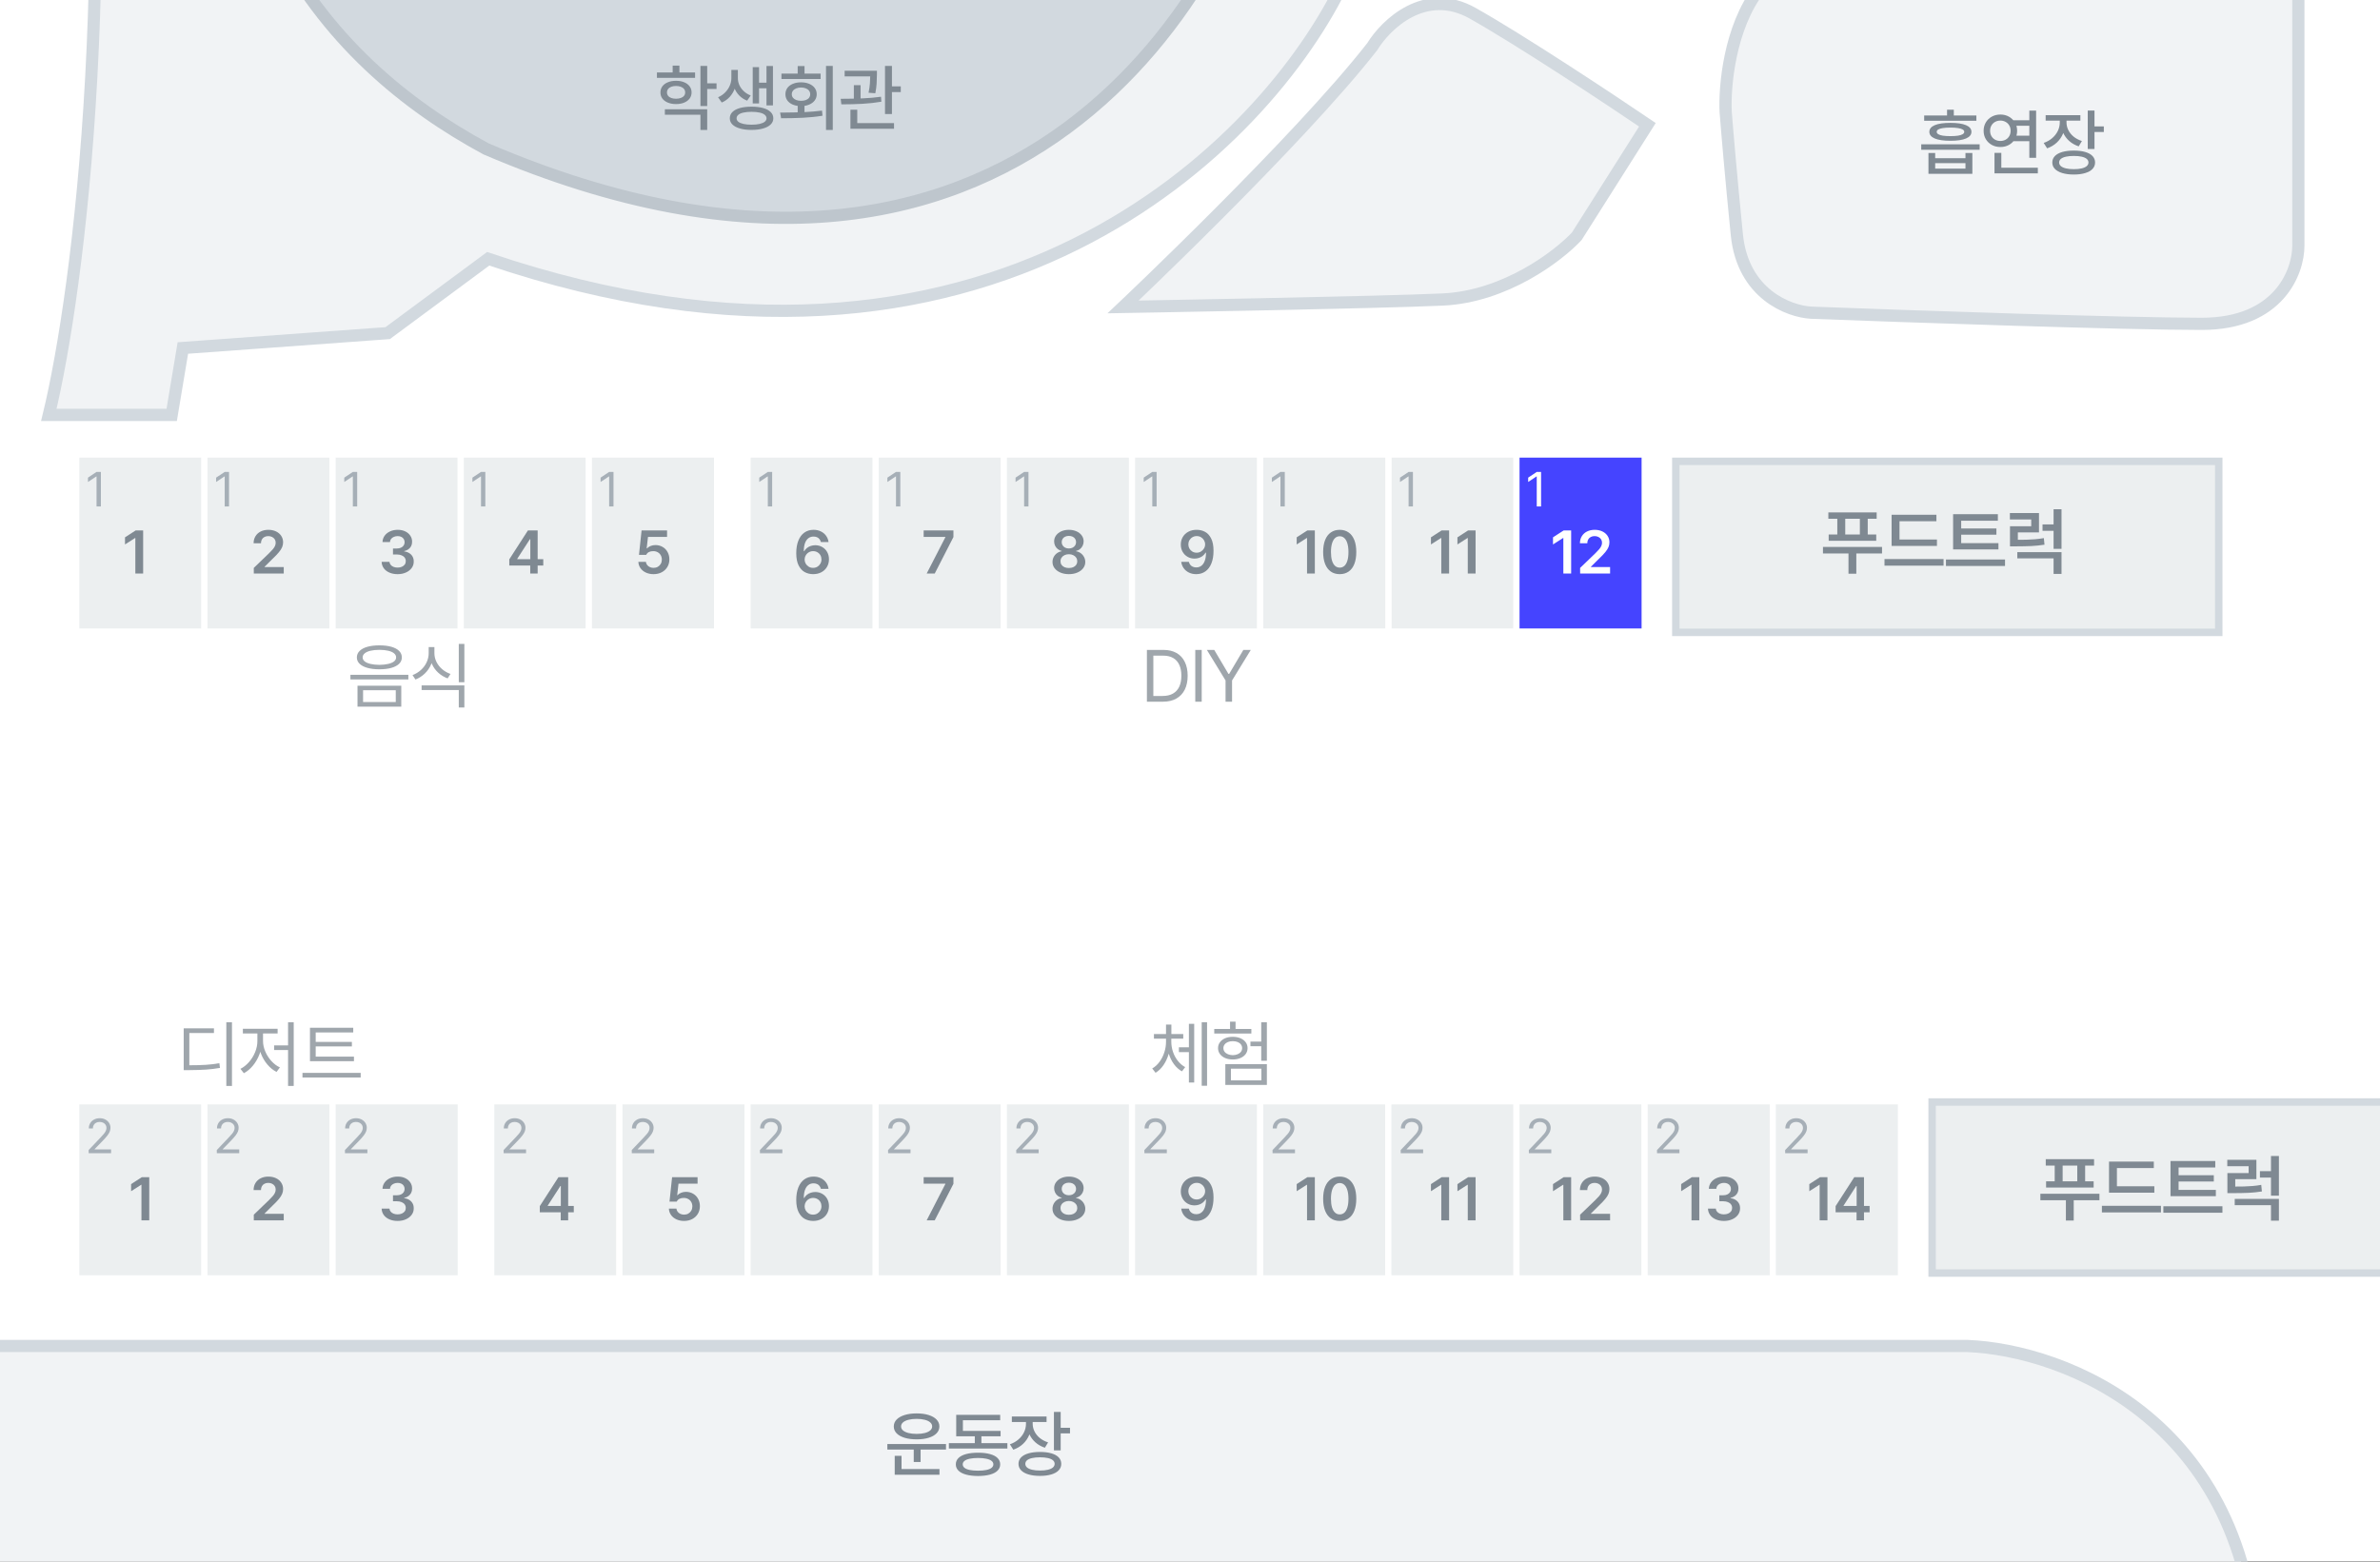 <svg width="390" height="256" viewBox="0 0 390 256" fill="none" xmlns="http://www.w3.org/2000/svg">
<rect x="0" y="0" width="390" height="256" fill="#333333" stroke="none"/>
<g clip-path="url(#clip0_5230_48481)">
<rect width="390" height="255.938" fill="white"/>
<rect x="12.5" y="180.5" width="21" height="29" fill="#ECEFF0" stroke="white"/>
<rect x="12.5" y="74.5" width="21" height="29" fill="#ECEFF0" stroke="white"/>
<rect x="122.5" y="74.5" width="21" height="29" fill="#ECEFF0" stroke="white"/>
<rect x="33.5" y="74.5" width="21" height="29" fill="#ECEFF0" stroke="white"/>
<rect x="143.5" y="74.5" width="21" height="29" fill="#ECEFF0" stroke="white"/>
<rect x="54.5" y="74.5" width="21" height="29" fill="#ECEFF0" stroke="white"/>
<rect x="164.5" y="74.5" width="21" height="29" fill="#ECEFF0" stroke="white"/>
<rect x="75.5" y="74.5" width="21" height="29" fill="#ECEFF0" stroke="white"/>
<rect x="185.5" y="74.5" width="21" height="29" fill="#ECEFF0" stroke="white"/>
<rect x="227.5" y="74.5" width="21" height="29" fill="#ECEFF0" stroke="white"/>
<rect x="96.5" y="74.5" width="21" height="29" fill="#ECEFF0" stroke="white"/>
<rect x="206.5" y="74.5" width="21" height="29" fill="#ECEFF0" stroke="white"/>
<rect x="248.5" y="74.5" width="21" height="29" fill="#4544FF" stroke="white"/>
<rect x="33.5" y="180.5" width="21" height="29" fill="#ECEFF0" stroke="white"/>
<rect x="54.5" y="180.5" width="21" height="29" fill="#ECEFF0" stroke="white"/>
<rect x="80.5" y="180.5" width="21" height="29" fill="#ECEFF0" stroke="white"/>
<rect x="101.5" y="180.5" width="21" height="29" fill="#ECEFF0" stroke="white"/>
<rect x="122.5" y="180.5" width="21" height="29" fill="#ECEFF0" stroke="white"/>
<rect x="143.5" y="180.5" width="21" height="29" fill="#ECEFF0" stroke="white"/>
<rect x="164.5" y="180.5" width="21" height="29" fill="#ECEFF0" stroke="white"/>
<rect x="185.5" y="180.5" width="21" height="29" fill="#ECEFF0" stroke="white"/>
<rect x="206.5" y="180.5" width="21" height="29" fill="#ECEFF0" stroke="white"/>
<rect x="227.5" y="180.5" width="21" height="29" fill="#ECEFF0" stroke="white"/>
<rect x="248.5" y="180.5" width="21" height="29" fill="#ECEFF0" stroke="white"/>
<rect x="269.5" y="180.5" width="21" height="29" fill="#ECEFF0" stroke="white"/>
<rect x="290.5" y="180.5" width="21" height="29" fill="#ECEFF0" stroke="white"/>
<rect x="274.609" y="75.609" width="88.969" height="28.031" fill="#ECEFF0" stroke="#D2D9DF" stroke-width="1.219"/>
<rect x="316.609" y="180.609" width="88.969" height="28.031" fill="#ECEFF0" stroke="#D2D9DF" stroke-width="1.219"/>
<path d="M322.359 220.594H-14.625V275.438H369.891C369.891 233.025 338.203 221.203 322.359 220.594Z" fill="#F1F3F5" stroke="#D2D9DF" stroke-width="2"/>
<path d="M155.016 237.566H145.406V236.664H155.016V237.566ZM150.855 239.605H149.73V237.244H150.855V239.605ZM153.949 241.691H146.613V240.76H153.949V241.691ZM147.732 241.023H146.613V238.592H147.732V241.023ZM150.205 231.643C150.955 231.643 151.609 231.73 152.168 231.906C152.73 232.082 153.164 232.33 153.469 232.65C153.777 232.971 153.932 233.348 153.932 233.781C153.932 234.211 153.777 234.586 153.469 234.906C153.164 235.223 152.73 235.467 152.168 235.639C151.609 235.811 150.955 235.896 150.205 235.896C149.459 235.896 148.803 235.811 148.236 235.639C147.674 235.467 147.236 235.223 146.924 234.906C146.615 234.586 146.461 234.211 146.461 233.781C146.461 233.348 146.615 232.971 146.924 232.65C147.236 232.33 147.674 232.082 148.236 231.906C148.803 231.73 149.459 231.643 150.205 231.643ZM150.205 232.539C149.697 232.539 149.25 232.59 148.863 232.691C148.477 232.789 148.178 232.932 147.967 233.119C147.76 233.303 147.656 233.523 147.656 233.781C147.656 234.031 147.76 234.248 147.967 234.432C148.178 234.611 148.477 234.752 148.863 234.854C149.25 234.951 149.697 235 150.205 235C150.717 235 151.164 234.951 151.547 234.854C151.93 234.752 152.225 234.611 152.432 234.432C152.643 234.248 152.748 234.031 152.748 233.781C152.748 233.523 152.643 233.303 152.432 233.119C152.225 232.932 151.93 232.789 151.547 232.691C151.164 232.59 150.717 232.539 150.205 232.539ZM165.075 237.402H155.489V236.512H165.075V237.402ZM160.821 236.881H159.737V234.859H160.821V236.881ZM163.962 235.398H156.69V234.508H163.962V235.398ZM163.897 232.762H157.786V235.064H156.69V231.883H163.897V232.762ZM160.27 238.082C161.024 238.082 161.673 238.156 162.216 238.305C162.762 238.453 163.179 238.67 163.464 238.955C163.753 239.24 163.897 239.586 163.897 239.992C163.897 240.395 163.753 240.738 163.464 241.023C163.179 241.309 162.764 241.525 162.221 241.674C161.679 241.822 161.028 241.898 160.27 241.902C159.512 241.898 158.86 241.822 158.313 241.674C157.766 241.525 157.348 241.309 157.059 241.023C156.77 240.738 156.626 240.395 156.626 239.992C156.626 239.586 156.77 239.24 157.059 238.955C157.348 238.67 157.766 238.453 158.313 238.305C158.86 238.156 159.512 238.082 160.27 238.082ZM160.27 238.949C159.735 238.949 159.28 238.99 158.905 239.072C158.53 239.15 158.245 239.268 158.05 239.424C157.854 239.58 157.757 239.77 157.757 239.992C157.757 240.215 157.854 240.404 158.05 240.561C158.245 240.717 158.53 240.834 158.905 240.912C159.28 240.99 159.735 241.029 160.27 241.029C160.805 241.029 161.259 240.99 161.63 240.912C162.005 240.834 162.29 240.717 162.485 240.561C162.68 240.4 162.778 240.211 162.778 239.992C162.778 239.77 162.68 239.58 162.485 239.424C162.29 239.268 162.003 239.15 161.624 239.072C161.249 238.99 160.798 238.949 160.27 238.949ZM169.017 233.348C169.017 233.992 168.898 234.598 168.66 235.164C168.425 235.727 168.086 236.219 167.64 236.641C167.195 237.059 166.664 237.375 166.046 237.59L165.484 236.705C166.019 236.521 166.484 236.26 166.879 235.92C167.277 235.576 167.584 235.184 167.798 234.742C168.013 234.297 168.121 233.832 168.121 233.348V232.545H169.017V233.348ZM169.222 233.342C169.222 233.783 169.324 234.207 169.527 234.613C169.73 235.016 170.019 235.371 170.394 235.68C170.773 235.984 171.224 236.223 171.748 236.395L171.22 237.268C170.619 237.068 170.101 236.775 169.668 236.389C169.234 236.002 168.9 235.547 168.666 235.023C168.435 234.5 168.32 233.939 168.32 233.342V232.545H169.222V233.342ZM171.496 233.055H165.806V232.152H171.496V233.055ZM173.81 237.701H172.703V231.396H173.81V237.701ZM175.339 234.918H173.5V233.998H175.339V234.918ZM170.418 237.959C171.136 237.959 171.757 238.035 172.281 238.188C172.808 238.34 173.211 238.562 173.488 238.855C173.765 239.148 173.904 239.5 173.904 239.91C173.904 240.32 173.765 240.672 173.488 240.965C173.211 241.262 172.808 241.488 172.281 241.645C171.757 241.805 171.136 241.885 170.418 241.885C169.695 241.885 169.068 241.805 168.537 241.645C168.009 241.488 167.603 241.262 167.318 240.965C167.037 240.672 166.896 240.32 166.896 239.91C166.896 239.5 167.037 239.148 167.318 238.855C167.603 238.562 168.009 238.34 168.537 238.188C169.068 238.035 169.695 237.959 170.418 237.959ZM170.418 238.838C169.921 238.838 169.492 238.879 169.129 238.961C168.765 239.043 168.488 239.164 168.296 239.324C168.109 239.484 168.015 239.68 168.015 239.91C168.015 240.137 168.109 240.334 168.296 240.502C168.488 240.666 168.763 240.791 169.123 240.877C169.482 240.963 169.914 241.006 170.418 241.006C170.929 241.006 171.363 240.963 171.718 240.877C172.078 240.791 172.351 240.666 172.539 240.502C172.726 240.334 172.82 240.137 172.82 239.91C172.82 239.68 172.726 239.484 172.539 239.324C172.351 239.164 172.076 239.043 171.712 238.961C171.353 238.879 170.921 238.838 170.418 238.838Z" fill="#7F8992"/>
<path d="M11.661 -80.657C20.447 -9.984 12.881 47.895 8 68H28.135L29.965 57.033L63.524 54.596L79.998 42.411C162.002 70.193 207.723 23.525 220.332 -3.282L208.129 -11.203C211.546 -18.026 214.028 -26.231 214.841 -29.48L236.807 -25.215L237.417 -44.711L247.179 -45.016L256.942 -45.321C260.358 -69.691 246.569 -95.685 239.247 -105.636L357.006 -110.51L353.955 -123.304C365.67 -122.33 368.192 -128.991 367.989 -132.443C367.582 -134.677 366.281 -141.947 364.328 -153.158C362.376 -164.368 350.091 -166.358 344.193 -165.952C260.602 -162.093 89.272 -154.011 72.676 -152.548C51.931 -150.721 3.729 -138.536 11.661 -80.657Z" fill="#F1F3F5" stroke="#D2D9DF" stroke-width="2"/>
<path d="M71.733 -74.924L40.046 -84.065C25.421 -19.228 53.624 10.359 79.655 24.404C166.358 61.547 203.561 -2.003 209.452 -35.315L228.952 -32.878L231.389 -52.378L249.671 -54.815C244.796 -88.331 233.827 -120.893 188.733 -137.69C125.846 -161.115 89.811 -111.701 79.655 -84.065L72.343 -82.846L71.733 -74.924Z" fill="#D2D9DF" stroke="#BEC6CD" stroke-width="2"/>
<path d="M224.859 7.65C212.672 23.25 184.031 50.306 184.031 50.306C184.031 50.306 226.2 49.575 236.438 49.087C246.675 48.6 255.328 41.978 258.375 38.728L269.953 20.447C263.656 16.181 249.113 6.553 241.312 2.165C233.513 -2.222 227.094 3.993 224.859 7.65Z" fill="#F1F3F5" stroke="#D2D9DF" stroke-width="2"/>
<path d="M288.262 -1.769C283.387 4.569 282.575 14.278 282.778 18.341C282.981 20.982 283.631 28.7 284.606 38.45C285.581 48.2 293.137 51.044 296.794 51.247C312.84 51.856 348.103 53.075 360.778 53.075C373.453 53.075 376.622 44.544 376.622 40.278V-68.8C376.622 -79.037 367.684 -81.19 363.215 -80.987H352.856C346.519 -80.987 342.903 -76.519 341.887 -74.284C326.044 -52.753 293.137 -8.106 288.262 -1.769Z" fill="#F1F3F5" stroke="#D2D9DF" stroke-width="2"/>
<path d="M317.109 25.926H322.072V25.07H323.203V28.486H316.008V25.07H317.109V25.926ZM322.072 27.637V26.74H317.109V27.637H322.072ZM323.859 19.791H315.305V18.93H323.859V19.791ZM319.611 20.137C320.721 20.137 321.57 20.262 322.16 20.512C322.754 20.762 323.051 21.127 323.051 21.607C323.051 22.08 322.754 22.443 322.16 22.697C321.57 22.947 320.721 23.072 319.611 23.072C318.49 23.072 317.633 22.947 317.039 22.697C316.449 22.443 316.154 22.08 316.154 21.607C316.154 21.127 316.449 20.762 317.039 20.512C317.633 20.262 318.49 20.137 319.611 20.137ZM319.611 20.91C319.111 20.91 318.695 20.938 318.363 20.992C318.031 21.043 317.781 21.119 317.613 21.221C317.445 21.322 317.361 21.451 317.361 21.607C317.361 21.76 317.445 21.889 317.613 21.994C317.781 22.1 318.031 22.18 318.363 22.234C318.699 22.285 319.115 22.311 319.611 22.311C320.107 22.311 320.521 22.285 320.854 22.234C321.189 22.18 321.443 22.1 321.615 21.994C321.787 21.889 321.873 21.76 321.873 21.607C321.873 21.451 321.787 21.322 321.615 21.221C321.443 21.119 321.189 21.043 320.854 20.992C320.518 20.938 320.104 20.91 319.611 20.91ZM320.162 19.521H319.055V17.986H320.162V19.521ZM324.398 24.543H314.824V23.646H324.398V24.543ZM332.923 20.617H329.759V19.709H332.923V20.617ZM332.923 23.143H329.759V22.234H332.923V23.143ZM333.649 25.861H332.536V18.127H333.649V25.861ZM333.93 28.41H326.829V27.49H333.93V28.41ZM327.948 27.906H326.829V25.059H327.948V27.906ZM327.802 18.771C328.313 18.771 328.776 18.887 329.19 19.117C329.604 19.348 329.932 19.666 330.175 20.072C330.417 20.475 330.538 20.93 330.538 21.438C330.538 21.945 330.417 22.4 330.175 22.803C329.932 23.205 329.604 23.521 329.19 23.752C328.776 23.979 328.313 24.092 327.802 24.092C327.278 24.092 326.807 23.979 326.389 23.752C325.975 23.521 325.647 23.205 325.405 22.803C325.167 22.4 325.048 21.945 325.048 21.438C325.048 20.93 325.167 20.473 325.405 20.066C325.647 19.66 325.975 19.344 326.389 19.117C326.807 18.887 327.278 18.771 327.802 18.771ZM327.802 19.762C327.473 19.762 327.18 19.834 326.923 19.979C326.669 20.119 326.47 20.316 326.325 20.57C326.18 20.82 326.108 21.109 326.108 21.438C326.108 21.762 326.18 22.051 326.325 22.305C326.47 22.555 326.669 22.75 326.923 22.891C327.18 23.031 327.473 23.102 327.802 23.102C328.114 23.102 328.397 23.031 328.651 22.891C328.909 22.75 329.11 22.553 329.255 22.299C329.399 22.045 329.471 21.758 329.471 21.438C329.471 21.109 329.399 20.82 329.255 20.57C329.11 20.316 328.909 20.119 328.651 19.979C328.397 19.834 328.114 19.762 327.802 19.762ZM338.423 20.066C338.423 20.711 338.304 21.316 338.066 21.883C337.832 22.445 337.492 22.938 337.046 23.359C336.601 23.777 336.07 24.094 335.453 24.309L334.89 23.424C335.425 23.24 335.89 22.979 336.285 22.639C336.683 22.295 336.99 21.902 337.205 21.461C337.42 21.016 337.527 20.551 337.527 20.066V19.264H338.423V20.066ZM338.629 20.061C338.629 20.502 338.73 20.926 338.933 21.332C339.136 21.734 339.425 22.09 339.8 22.398C340.179 22.703 340.63 22.941 341.154 23.113L340.627 23.986C340.025 23.787 339.507 23.494 339.074 23.107C338.64 22.721 338.306 22.266 338.072 21.742C337.841 21.219 337.726 20.658 337.726 20.061V19.264H338.629V20.061ZM340.902 19.773H335.212V18.871H340.902V19.773ZM343.216 24.42H342.109V18.115H343.216V24.42ZM344.746 21.637H342.906V20.717H344.746V21.637ZM339.824 24.678C340.543 24.678 341.164 24.754 341.687 24.906C342.214 25.059 342.617 25.281 342.894 25.574C343.171 25.867 343.31 26.219 343.31 26.629C343.31 27.039 343.171 27.391 342.894 27.684C342.617 27.98 342.214 28.207 341.687 28.363C341.164 28.523 340.543 28.604 339.824 28.604C339.101 28.604 338.474 28.523 337.943 28.363C337.416 28.207 337.009 27.98 336.724 27.684C336.443 27.391 336.302 27.039 336.302 26.629C336.302 26.219 336.443 25.867 336.724 25.574C337.009 25.281 337.416 25.059 337.943 24.906C338.474 24.754 339.101 24.678 339.824 24.678ZM339.824 25.557C339.328 25.557 338.898 25.598 338.535 25.68C338.171 25.762 337.894 25.883 337.703 26.043C337.515 26.203 337.421 26.398 337.421 26.629C337.421 26.855 337.515 27.053 337.703 27.221C337.894 27.385 338.17 27.51 338.529 27.596C338.888 27.682 339.32 27.725 339.824 27.725C340.336 27.725 340.769 27.682 341.125 27.596C341.484 27.51 341.757 27.385 341.945 27.221C342.132 27.053 342.226 26.855 342.226 26.629C342.226 26.398 342.132 26.203 341.945 26.043C341.757 25.883 341.482 25.762 341.119 25.68C340.759 25.598 340.328 25.557 339.824 25.557Z" fill="#7F8992"/>
<path d="M113.9 12.766H107.648V11.875H113.9V12.766ZM110.777 13.24C111.281 13.24 111.725 13.32 112.107 13.48C112.49 13.637 112.789 13.859 113.004 14.148C113.219 14.434 113.326 14.768 113.326 15.15C113.326 15.529 113.219 15.863 113.004 16.152C112.789 16.438 112.49 16.66 112.107 16.82C111.725 16.977 111.281 17.055 110.777 17.055C110.281 17.055 109.838 16.977 109.447 16.82C109.057 16.66 108.754 16.438 108.539 16.152C108.328 15.863 108.223 15.529 108.223 15.15C108.223 14.768 108.328 14.434 108.539 14.148C108.754 13.859 109.057 13.637 109.447 13.48C109.838 13.32 110.281 13.24 110.777 13.24ZM110.777 14.09C110.484 14.09 110.225 14.133 109.998 14.219C109.771 14.305 109.598 14.428 109.477 14.588C109.355 14.748 109.295 14.935 109.295 15.15C109.295 15.361 109.355 15.545 109.477 15.701C109.598 15.857 109.771 15.977 109.998 16.059C110.225 16.141 110.484 16.182 110.777 16.182C111.07 16.182 111.33 16.141 111.557 16.059C111.787 15.977 111.965 15.857 112.09 15.701C112.215 15.545 112.277 15.361 112.277 15.15C112.277 14.935 112.215 14.748 112.09 14.588C111.965 14.428 111.787 14.305 111.557 14.219C111.33 14.133 111.07 14.09 110.777 14.09ZM115.887 17.377H114.779V10.803H115.887V17.377ZM117.416 14.576H115.576V13.656H117.416V14.576ZM115.887 21.303H114.779V18.807H108.949V17.91H115.887V21.303ZM111.334 12.367H110.227V10.756H111.334V12.367ZM120.725 12.818C120.725 13.365 120.63 13.902 120.438 14.43C120.251 14.957 119.971 15.432 119.6 15.854C119.229 16.271 118.786 16.588 118.27 16.803L117.667 15.941C118.124 15.742 118.516 15.473 118.845 15.133C119.173 14.793 119.421 14.424 119.589 14.025C119.761 13.623 119.846 13.221 119.846 12.818V11.459H120.725V12.818ZM120.913 12.818C120.913 13.209 120.995 13.588 121.159 13.955C121.327 14.322 121.569 14.654 121.886 14.951C122.202 15.248 122.579 15.48 123.016 15.648L122.43 16.498C121.923 16.299 121.487 16.014 121.124 15.643C120.764 15.268 120.493 14.836 120.309 14.348C120.13 13.859 120.04 13.35 120.04 12.818V11.459H120.913V12.818ZM126.661 17.277H125.6V10.815H126.661V17.277ZM125.929 14.465H124.03V13.551H125.929V14.465ZM124.382 16.949H123.345V11.008H124.382V16.949ZM123.151 17.482C123.878 17.482 124.509 17.557 125.044 17.705C125.583 17.854 125.997 18.072 126.286 18.361C126.575 18.646 126.72 18.988 126.72 19.387C126.72 19.781 126.575 20.119 126.286 20.4C125.997 20.686 125.583 20.904 125.044 21.057C124.509 21.213 123.878 21.291 123.151 21.291C122.421 21.291 121.786 21.213 121.247 21.057C120.712 20.904 120.302 20.686 120.016 20.4C119.731 20.119 119.589 19.781 119.589 19.387C119.589 18.988 119.731 18.646 120.016 18.361C120.302 18.072 120.712 17.854 121.247 17.705C121.786 17.557 122.421 17.482 123.151 17.482ZM123.151 18.326C122.647 18.326 122.21 18.367 121.839 18.449C121.468 18.527 121.184 18.648 120.989 18.812C120.798 18.973 120.702 19.164 120.702 19.387C120.702 19.609 120.798 19.799 120.989 19.955C121.184 20.111 121.466 20.23 121.833 20.312C122.2 20.395 122.639 20.436 123.151 20.436C123.659 20.436 124.096 20.395 124.464 20.312C124.831 20.23 125.112 20.111 125.307 19.955C125.507 19.799 125.606 19.609 125.606 19.387C125.606 19.164 125.507 18.973 125.307 18.812C125.112 18.648 124.829 18.527 124.458 18.449C124.087 18.367 123.651 18.326 123.151 18.326ZM131.828 18.854H130.714V17.125H131.828V18.854ZM136.462 21.303H135.355V10.803H136.462V21.303ZM128.464 18.449C129.683 18.441 130.798 18.416 131.81 18.373C132.826 18.326 133.789 18.244 134.699 18.127L134.781 18.965C133.75 19.133 132.679 19.244 131.57 19.299C130.464 19.354 129.273 19.381 127.996 19.381L127.832 18.449H128.464ZM134.47 12.953H128.054V12.062H134.47V12.953ZM131.254 13.492C131.761 13.492 132.209 13.574 132.595 13.738C132.986 13.898 133.289 14.125 133.504 14.418C133.722 14.711 133.832 15.055 133.832 15.449C133.832 15.832 133.722 16.17 133.504 16.463C133.289 16.752 132.986 16.979 132.595 17.143C132.209 17.307 131.761 17.389 131.254 17.389C130.757 17.389 130.314 17.309 129.923 17.148C129.537 16.988 129.236 16.762 129.021 16.469C128.81 16.172 128.705 15.832 128.705 15.449C128.705 15.055 128.81 14.711 129.021 14.418C129.236 14.125 129.537 13.898 129.923 13.738C130.314 13.574 130.757 13.492 131.254 13.492ZM131.254 14.342C130.968 14.342 130.711 14.389 130.48 14.482C130.25 14.572 130.07 14.701 129.941 14.869C129.812 15.033 129.748 15.227 129.748 15.449C129.748 15.664 129.812 15.854 129.941 16.018C130.07 16.178 130.25 16.303 130.48 16.393C130.711 16.479 130.968 16.521 131.254 16.521C131.55 16.521 131.814 16.48 132.045 16.398C132.275 16.312 132.453 16.188 132.578 16.023C132.703 15.855 132.765 15.664 132.765 15.449C132.765 15.227 132.703 15.033 132.578 14.869C132.453 14.701 132.275 14.572 132.045 14.482C131.814 14.389 131.55 14.342 131.254 14.342ZM131.834 12.549H130.714V10.826H131.834V12.549ZM143.041 12.525H138.407V11.6H143.041V12.525ZM141.02 16.598H139.918V13.961H141.02V16.598ZM143.698 12.191C143.69 12.777 143.672 13.293 143.645 13.738C143.618 14.184 143.547 14.699 143.434 15.285L142.327 15.197C142.448 14.596 142.522 14.08 142.549 13.65C142.58 13.217 142.6 12.73 142.608 12.191V11.6H143.698V12.191ZM146.159 18.689H145.022V10.803H146.159V18.689ZM147.606 15.092H145.678V14.154H147.606V15.092ZM146.498 21.098H139.356V20.178H146.498V21.098ZM140.475 20.471H139.356V17.986H140.475V20.471ZM137.762 16.193C139.086 16.189 140.28 16.166 141.342 16.123C142.405 16.08 143.413 15.99 144.366 15.854L144.424 16.668C143.452 16.836 142.416 16.951 141.319 17.014C140.221 17.072 139.071 17.102 137.868 17.102L137.762 16.193Z" fill="#7F8992"/>
<path d="M65.154 200.098C64.656 200.098 64.21 200.013 63.816 199.844C63.422 199.674 63.113 199.437 62.889 199.131C62.667 198.822 62.55 198.472 62.537 198.081H63.821C63.834 198.263 63.899 198.426 64.017 198.569C64.134 198.713 64.292 198.825 64.49 198.906C64.689 198.984 64.909 199.023 65.149 199.023C65.407 199.023 65.638 198.979 65.843 198.892C66.051 198.8 66.212 198.677 66.326 198.521C66.44 198.361 66.495 198.179 66.492 197.974C66.495 197.756 66.439 197.565 66.321 197.402C66.207 197.236 66.038 197.108 65.814 197.017C65.592 196.922 65.33 196.875 65.027 196.875H64.397V195.894H65.027C65.278 195.894 65.499 195.851 65.691 195.767C65.887 195.679 66.037 195.557 66.141 195.4C66.248 195.244 66.302 195.065 66.302 194.863C66.302 194.665 66.255 194.491 66.16 194.341C66.069 194.188 65.937 194.071 65.765 193.989C65.595 193.905 65.397 193.862 65.169 193.862C64.948 193.862 64.741 193.903 64.549 193.984C64.36 194.062 64.207 194.175 64.09 194.321C63.976 194.465 63.914 194.635 63.904 194.834H62.679C62.695 194.443 62.812 194.097 63.03 193.794C63.252 193.491 63.55 193.255 63.924 193.086C64.298 192.917 64.715 192.832 65.174 192.832C65.643 192.832 66.054 192.918 66.409 193.091C66.767 193.263 67.044 193.499 67.239 193.799C67.438 194.095 67.534 194.425 67.527 194.79C67.534 195.047 67.483 195.283 67.376 195.498C67.269 195.71 67.116 195.885 66.917 196.025C66.718 196.165 66.491 196.263 66.233 196.318V196.372C66.565 196.414 66.849 196.512 67.083 196.665C67.317 196.815 67.496 197.007 67.62 197.241C67.744 197.472 67.802 197.738 67.796 198.037C67.802 198.424 67.69 198.776 67.459 199.092C67.231 199.404 66.915 199.65 66.512 199.829C66.111 200.008 65.659 200.098 65.154 200.098Z" fill="#7F8992"/>
<path d="M41.586 199.077L44.081 196.675C44.355 196.401 44.566 196.178 44.716 196.006C44.866 195.83 44.98 195.656 45.058 195.483C45.136 195.311 45.175 195.129 45.175 194.937C45.175 194.725 45.121 194.538 45.014 194.375C44.906 194.212 44.761 194.087 44.579 193.999C44.397 193.908 44.188 193.862 43.954 193.862C43.72 193.862 43.511 193.911 43.329 194.009C43.147 194.103 43.007 194.24 42.909 194.419C42.812 194.598 42.763 194.805 42.763 195.039H41.557C41.557 194.6 41.659 194.214 41.864 193.882C42.069 193.547 42.354 193.288 42.719 193.105C43.087 192.923 43.505 192.832 43.974 192.832C44.449 192.832 44.869 192.92 45.233 193.096C45.598 193.271 45.881 193.514 46.083 193.823C46.288 194.132 46.391 194.484 46.391 194.878C46.391 195.151 46.339 195.415 46.234 195.669C46.13 195.923 45.951 196.203 45.697 196.509C45.447 196.815 45.087 197.189 44.618 197.632L43.358 198.882V198.936H46.498V200H41.591L41.586 199.077Z" fill="#7F8992"/>
<path d="M24.457 200H23.178V194.17H23.139L21.483 195.229V194.062L23.236 192.93H24.457V200Z" fill="#7F8992"/>
<path d="M23.457 94H22.178V88.17H22.139L20.483 89.23V88.062L22.236 86.93H23.457V94Z" fill="#7F8992"/>
<path d="M133.237 94.098C132.736 94.094 132.279 93.982 131.865 93.761C131.455 93.536 131.121 93.17 130.864 92.662C130.607 92.151 130.479 91.485 130.479 90.665C130.479 89.864 130.594 89.176 130.825 88.6C131.056 88.023 131.383 87.586 131.807 87.286C132.233 86.983 132.734 86.832 133.311 86.832C133.757 86.832 134.155 86.918 134.507 87.091C134.858 87.26 135.143 87.496 135.361 87.799C135.583 88.102 135.719 88.447 135.771 88.834H134.517C134.468 88.648 134.39 88.489 134.282 88.356C134.178 88.219 134.043 88.115 133.877 88.043C133.711 87.971 133.522 87.936 133.311 87.936C132.972 87.936 132.684 88.032 132.446 88.224C132.209 88.412 132.026 88.686 131.899 89.044C131.776 89.402 131.714 89.832 131.714 90.333H131.782C131.903 90.128 132.054 89.952 132.236 89.806C132.422 89.659 132.63 89.549 132.861 89.474C133.096 89.395 133.34 89.356 133.594 89.356C134.014 89.356 134.395 89.456 134.736 89.654C135.081 89.85 135.352 90.123 135.547 90.475C135.742 90.823 135.84 91.218 135.84 91.661C135.84 92.123 135.731 92.54 135.513 92.911C135.298 93.282 134.992 93.574 134.595 93.785C134.201 93.993 133.748 94.098 133.237 94.098ZM133.232 93.067C133.49 93.067 133.722 93.007 133.931 92.887C134.139 92.763 134.303 92.595 134.424 92.384C134.548 92.172 134.609 91.941 134.609 91.69C134.609 91.436 134.551 91.205 134.434 90.997C134.316 90.789 134.154 90.626 133.945 90.509C133.74 90.388 133.506 90.328 133.242 90.328C132.988 90.328 132.756 90.39 132.544 90.514C132.332 90.634 132.165 90.8 132.041 91.012C131.917 91.22 131.852 91.448 131.846 91.695C131.849 91.939 131.911 92.167 132.031 92.379C132.155 92.587 132.321 92.755 132.529 92.882C132.738 93.005 132.972 93.067 133.232 93.067Z" fill="#7F8992"/>
<path d="M41.586 93.077L44.081 90.675C44.355 90.401 44.566 90.178 44.716 90.006C44.866 89.83 44.98 89.656 45.058 89.483C45.136 89.311 45.175 89.129 45.175 88.936C45.175 88.725 45.121 88.538 45.014 88.375C44.906 88.212 44.761 88.087 44.579 87.999C44.397 87.908 44.188 87.862 43.954 87.862C43.72 87.862 43.511 87.911 43.329 88.009C43.147 88.103 43.007 88.24 42.909 88.419C42.812 88.598 42.763 88.805 42.763 89.039H41.557C41.557 88.6 41.659 88.214 41.864 87.882C42.069 87.546 42.354 87.288 42.719 87.106C43.087 86.923 43.505 86.832 43.974 86.832C44.449 86.832 44.869 86.92 45.233 87.096C45.598 87.272 45.881 87.514 46.083 87.823C46.288 88.132 46.391 88.484 46.391 88.878C46.391 89.151 46.339 89.415 46.234 89.669C46.13 89.923 45.951 90.203 45.697 90.509C45.447 90.815 45.087 91.189 44.618 91.632L43.358 92.882V92.936H46.498V94H41.591L41.586 93.077Z" fill="#7F8992"/>
<path d="M154.916 88.038V87.994H151.356V86.93H156.234V88.019L153.168 94H151.85L154.916 88.038Z" fill="#7F8992"/>
<path d="M65.154 94.098C64.656 94.098 64.21 94.013 63.816 93.844C63.422 93.674 63.113 93.437 62.889 93.131C62.667 92.822 62.55 92.472 62.537 92.081H63.821C63.834 92.263 63.899 92.426 64.017 92.569C64.134 92.713 64.292 92.825 64.49 92.906C64.689 92.984 64.909 93.023 65.149 93.023C65.407 93.023 65.638 92.98 65.843 92.892C66.051 92.8 66.212 92.677 66.326 92.52C66.44 92.361 66.495 92.179 66.492 91.974C66.495 91.755 66.439 91.565 66.321 91.402C66.207 91.236 66.038 91.108 65.814 91.017C65.592 90.922 65.33 90.875 65.027 90.875H64.397V89.894H65.027C65.278 89.894 65.499 89.851 65.691 89.767C65.887 89.679 66.037 89.557 66.141 89.4C66.248 89.244 66.302 89.065 66.302 88.863C66.302 88.665 66.255 88.491 66.16 88.341C66.069 88.188 65.937 88.071 65.765 87.989C65.595 87.905 65.397 87.862 65.169 87.862C64.948 87.862 64.741 87.903 64.549 87.984C64.36 88.062 64.207 88.175 64.09 88.321C63.976 88.465 63.914 88.635 63.904 88.834H62.679C62.695 88.443 62.812 88.097 63.03 87.794C63.252 87.491 63.55 87.255 63.924 87.086C64.298 86.917 64.715 86.832 65.174 86.832C65.643 86.832 66.054 86.918 66.409 87.091C66.767 87.263 67.044 87.499 67.239 87.799C67.438 88.095 67.534 88.425 67.527 88.79C67.534 89.047 67.483 89.283 67.376 89.498C67.269 89.71 67.116 89.885 66.917 90.025C66.718 90.165 66.491 90.263 66.233 90.318V90.372C66.565 90.414 66.849 90.512 67.083 90.665C67.317 90.815 67.496 91.007 67.62 91.241C67.744 91.472 67.802 91.738 67.796 92.037C67.802 92.424 67.69 92.776 67.459 93.092C67.231 93.404 66.915 93.65 66.512 93.829C66.111 94.008 65.659 94.098 65.154 94.098Z" fill="#7F8992"/>
<path d="M175.154 94.098C174.637 94.098 174.174 94.011 173.768 93.839C173.361 93.666 173.042 93.429 172.811 93.126C172.583 92.823 172.469 92.483 172.469 92.106C172.469 91.812 172.534 91.539 172.664 91.285C172.798 91.031 172.98 90.821 173.211 90.655C173.445 90.489 173.702 90.385 173.982 90.343V90.299C173.742 90.243 173.527 90.143 173.338 89.996C173.149 89.846 173.001 89.661 172.894 89.439C172.789 89.218 172.737 88.981 172.737 88.727C172.737 88.365 172.841 88.041 173.05 87.755C173.261 87.465 173.549 87.239 173.914 87.076C174.282 86.913 174.695 86.832 175.154 86.832C175.61 86.832 176.022 86.913 176.39 87.076C176.761 87.239 177.05 87.465 177.259 87.755C177.467 88.041 177.571 88.365 177.571 88.727C177.571 88.981 177.518 89.218 177.41 89.439C177.303 89.661 177.155 89.846 176.966 89.996C176.777 90.143 176.562 90.243 176.321 90.299V90.343C176.601 90.385 176.857 90.489 177.088 90.655C177.319 90.821 177.501 91.031 177.635 91.285C177.771 91.539 177.84 91.812 177.84 92.106C177.84 92.483 177.724 92.823 177.493 93.126C177.265 93.429 176.946 93.666 176.536 93.839C176.129 94.011 175.669 94.098 175.154 94.098ZM175.154 93.092C175.428 93.092 175.667 93.046 175.872 92.955C176.08 92.861 176.242 92.731 176.355 92.564C176.469 92.398 176.526 92.208 176.526 91.993C176.526 91.772 176.468 91.573 176.351 91.397C176.233 91.218 176.069 91.08 175.857 90.982C175.649 90.882 175.415 90.831 175.154 90.831C174.894 90.831 174.658 90.882 174.446 90.982C174.235 91.08 174.07 91.218 173.953 91.397C173.836 91.573 173.779 91.772 173.782 91.993C173.779 92.208 173.834 92.398 173.948 92.564C174.062 92.731 174.223 92.861 174.432 92.955C174.64 93.046 174.881 93.092 175.154 93.092ZM175.154 89.889C175.379 89.889 175.581 89.845 175.76 89.757C175.939 89.666 176.079 89.542 176.18 89.386C176.281 89.23 176.331 89.05 176.331 88.849C176.331 88.65 176.281 88.473 176.18 88.316C176.082 88.16 175.944 88.04 175.765 87.955C175.586 87.87 175.382 87.828 175.154 87.828C174.923 87.828 174.718 87.87 174.539 87.955C174.36 88.04 174.222 88.16 174.124 88.316C174.026 88.473 173.978 88.65 173.978 88.849C173.978 89.05 174.028 89.23 174.129 89.386C174.23 89.542 174.368 89.666 174.544 89.757C174.723 89.845 174.926 89.889 175.154 89.889Z" fill="#7F8992"/>
<path d="M83.454 91.671L86.511 86.93H87.351V88.375H86.828L84.758 91.583V91.642H89.025V92.682H83.454V91.671ZM86.887 92.379L86.901 91.92V86.93H88.103V94H86.887V92.379Z" fill="#7F8992"/>
<path d="M196.101 86.832C196.602 86.832 197.058 86.943 197.468 87.164C197.881 87.385 198.215 87.75 198.469 88.258C198.726 88.766 198.854 89.43 198.854 90.25C198.858 91.051 198.744 91.741 198.513 92.32C198.285 92.897 197.956 93.338 197.526 93.644C197.1 93.946 196.599 94.098 196.022 94.098C195.58 94.098 195.181 94.011 194.826 93.839C194.471 93.663 194.185 93.424 193.967 93.121C193.749 92.815 193.614 92.468 193.562 92.081H194.812C194.857 92.267 194.934 92.428 195.041 92.564C195.152 92.701 195.29 92.807 195.456 92.882C195.622 92.957 195.811 92.994 196.022 92.994C196.361 92.994 196.649 92.898 196.887 92.706C197.128 92.514 197.31 92.237 197.434 91.876C197.561 91.511 197.624 91.079 197.624 90.577H197.551C197.43 90.776 197.279 90.948 197.097 91.095C196.914 91.241 196.706 91.353 196.472 91.432C196.241 91.51 195.996 91.549 195.739 91.549C195.323 91.549 194.943 91.451 194.602 91.256C194.26 91.057 193.99 90.784 193.791 90.436C193.592 90.084 193.493 89.692 193.493 89.259C193.493 88.796 193.601 88.382 193.815 88.014C194.034 87.643 194.34 87.353 194.733 87.144C195.131 86.933 195.586 86.829 196.101 86.832ZM196.101 87.857C195.847 87.857 195.614 87.919 195.402 88.043C195.194 88.163 195.03 88.328 194.909 88.536C194.789 88.745 194.729 88.974 194.729 89.225C194.732 89.475 194.792 89.705 194.909 89.913C195.026 90.118 195.188 90.281 195.393 90.401C195.598 90.522 195.829 90.582 196.086 90.582C196.343 90.582 196.577 90.519 196.789 90.392C197.001 90.265 197.168 90.097 197.292 89.889C197.419 89.677 197.481 89.453 197.478 89.215C197.478 88.971 197.417 88.746 197.297 88.541C197.176 88.333 197.012 88.167 196.804 88.043C196.599 87.919 196.364 87.857 196.101 87.857Z" fill="#7F8992"/>
<path d="M237.457 94H236.178V88.17H236.139L234.483 89.23V88.062L236.236 86.93H237.457V94ZM241.797 94H240.518V88.17H240.479L238.823 89.23V88.062L240.576 86.93H241.797V94Z" fill="#7F8992"/>
<path d="M107.096 94.098C106.633 94.098 106.214 94.011 105.836 93.839C105.462 93.663 105.167 93.422 104.952 93.116C104.737 92.81 104.622 92.465 104.605 92.081H105.841C105.86 92.27 105.927 92.439 106.041 92.589C106.155 92.739 106.305 92.856 106.49 92.94C106.676 93.025 106.878 93.067 107.096 93.067C107.356 93.067 107.589 93.009 107.794 92.892C107.999 92.774 108.16 92.613 108.277 92.408C108.395 92.203 108.453 91.97 108.453 91.71C108.453 91.443 108.393 91.205 108.272 90.997C108.155 90.789 107.991 90.626 107.779 90.509C107.568 90.388 107.327 90.328 107.057 90.328C106.777 90.325 106.539 90.372 106.344 90.47C106.148 90.567 105.995 90.722 105.885 90.934H104.708L105.133 86.93H109.308V87.994H106.183L105.968 89.874H106.026C106.17 89.715 106.363 89.584 106.607 89.483C106.855 89.382 107.12 89.332 107.403 89.332C107.836 89.332 108.227 89.433 108.575 89.635C108.924 89.833 109.195 90.112 109.391 90.47C109.589 90.825 109.688 91.227 109.688 91.676C109.688 92.141 109.578 92.558 109.356 92.926C109.135 93.294 108.827 93.582 108.434 93.79C108.043 93.995 107.597 94.098 107.096 94.098Z" fill="#7F8992"/>
<path d="M215.457 94H214.178V88.17H214.139L212.483 89.23V88.062L214.236 86.93H215.457V94ZM219.533 94.098C218.967 94.098 218.48 93.956 218.073 93.673C217.67 93.39 217.359 92.976 217.141 92.433C216.926 91.886 216.818 91.23 216.818 90.465C216.818 89.7 216.926 89.046 217.141 88.502C217.359 87.958 217.671 87.545 218.078 87.262C218.485 86.975 218.97 86.832 219.533 86.832C220.096 86.832 220.581 86.975 220.988 87.262C221.398 87.545 221.711 87.96 221.926 88.507C222.141 89.05 222.248 89.703 222.248 90.465C222.248 91.233 222.141 91.889 221.926 92.433C221.714 92.976 221.403 93.39 220.993 93.673C220.586 93.956 220.1 94.098 219.533 94.098ZM219.533 93.028C219.829 93.028 220.085 92.932 220.3 92.74C220.515 92.545 220.679 92.257 220.793 91.876C220.91 91.492 220.967 91.022 220.964 90.465C220.964 89.912 220.905 89.443 220.788 89.059C220.674 88.671 220.51 88.38 220.295 88.185C220.083 87.986 219.829 87.887 219.533 87.887C219.237 87.887 218.981 87.986 218.767 88.185C218.555 88.38 218.391 88.671 218.273 89.059C218.156 89.443 218.098 89.912 218.098 90.465C218.098 91.022 218.155 91.492 218.269 91.876C218.386 92.257 218.552 92.545 218.767 92.74C218.981 92.932 219.237 93.028 219.533 93.028Z" fill="#7F8992"/>
<path d="M257.457 94H256.178V88.17H256.139L254.483 89.23V88.062L256.236 86.93H257.457V94ZM258.926 93.077L261.421 90.675C261.694 90.401 261.906 90.178 262.056 90.006C262.205 89.83 262.319 89.656 262.397 89.483C262.476 89.311 262.515 89.129 262.515 88.936C262.515 88.725 262.461 88.538 262.354 88.375C262.246 88.212 262.101 88.087 261.919 87.999C261.737 87.908 261.528 87.862 261.294 87.862C261.06 87.862 260.851 87.911 260.669 88.009C260.487 88.103 260.347 88.24 260.249 88.419C260.151 88.598 260.103 88.805 260.103 89.039H258.896C258.896 88.6 258.999 88.214 259.204 87.882C259.409 87.546 259.694 87.288 260.059 87.106C260.426 86.923 260.845 86.832 261.313 86.832C261.789 86.832 262.209 86.92 262.573 87.096C262.938 87.272 263.221 87.514 263.423 87.823C263.628 88.132 263.73 88.484 263.73 88.878C263.73 89.151 263.678 89.415 263.574 89.669C263.47 89.923 263.291 90.203 263.037 90.509C262.786 90.815 262.427 91.189 261.958 91.632L260.698 92.882V92.936H263.838V94H258.931L258.926 93.077Z" fill="white"/>
<path d="M14.523 188.484L16.453 186.453C16.708 186.182 16.904 185.965 17.039 185.801C17.174 185.637 17.276 185.477 17.344 185.32C17.412 185.164 17.445 185.003 17.445 184.836C17.445 184.648 17.396 184.482 17.297 184.336C17.198 184.19 17.064 184.077 16.895 183.996C16.725 183.915 16.534 183.875 16.32 183.875C16.102 183.875 15.909 183.919 15.742 184.008C15.575 184.096 15.447 184.221 15.355 184.383C15.264 184.544 15.219 184.729 15.219 184.938H14.555C14.555 184.609 14.632 184.319 14.785 184.066C14.939 183.814 15.152 183.617 15.426 183.477C15.699 183.336 16.005 183.266 16.344 183.266C16.682 183.266 16.984 183.335 17.25 183.473C17.516 183.611 17.724 183.799 17.875 184.039C18.026 184.279 18.102 184.544 18.102 184.836C18.102 185.049 18.062 185.255 17.984 185.453C17.906 185.651 17.776 185.868 17.594 186.105C17.412 186.342 17.148 186.638 16.805 186.992L15.508 188.328V188.375H18.203V189H14.531L14.523 188.484Z" fill="#A6AFB7"/>
<path d="M16.531 83H15.82V78.078H15.789L14.414 78.992V78.281L15.82 77.344H16.531V83Z" fill="#A6AFB7"/>
<path d="M126.531 83H125.82V78.078H125.789L124.414 78.992V78.281L125.82 77.344H126.531V83Z" fill="#A6AFB7"/>
<path d="M37.531 83H36.82V78.078H36.789L35.414 78.992V78.281L36.82 77.344H37.531V83Z" fill="#A6AFB7"/>
<path d="M147.531 83H146.82V78.078H146.789L145.414 78.992V78.281L146.82 77.344H147.531V83Z" fill="#A6AFB7"/>
<path d="M58.531 83H57.82V78.078H57.789L56.414 78.992V78.281L57.82 77.344H58.531V83Z" fill="#A6AFB7"/>
<path d="M168.531 83H167.82V78.078H167.789L166.414 78.992V78.281L167.82 77.344H168.531V83Z" fill="#A6AFB7"/>
<path d="M79.531 83H78.82V78.078H78.789L77.414 78.992V78.281L78.82 77.344H79.531V83Z" fill="#A6AFB7"/>
<path d="M189.531 83H188.82V78.078H188.789L187.414 78.992V78.281L188.82 77.344H189.531V83Z" fill="#A6AFB7"/>
<path d="M231.531 83H230.82V78.078H230.789L229.414 78.992V78.281L230.82 77.344H231.531V83Z" fill="#A6AFB7"/>
<path d="M100.531 83H99.82V78.078H99.789L98.414 78.992V78.281L99.82 77.344H100.531V83Z" fill="#A6AFB7"/>
<path d="M210.531 83H209.82V78.078H209.789L208.414 78.992V78.281L209.82 77.344H210.531V83Z" fill="#A6AFB7"/>
<path d="M252.531 83H251.82V78.078H251.789L250.414 78.992V78.281L251.82 77.344H252.531V83Z" fill="white"/>
<path d="M35.523 188.484L37.453 186.453C37.708 186.182 37.904 185.965 38.039 185.801C38.175 185.637 38.276 185.477 38.344 185.32C38.411 185.164 38.445 185.003 38.445 184.836C38.445 184.648 38.396 184.482 38.297 184.336C38.198 184.19 38.064 184.077 37.895 183.996C37.725 183.915 37.534 183.875 37.32 183.875C37.102 183.875 36.909 183.919 36.742 184.008C36.575 184.096 36.447 184.221 36.355 184.383C36.264 184.544 36.219 184.729 36.219 184.938H35.555C35.555 184.609 35.632 184.319 35.785 184.066C35.939 183.814 36.152 183.617 36.426 183.477C36.699 183.336 37.005 183.266 37.344 183.266C37.682 183.266 37.984 183.335 38.25 183.473C38.516 183.611 38.724 183.799 38.875 184.039C39.026 184.279 39.102 184.544 39.102 184.836C39.102 185.049 39.062 185.255 38.984 185.453C38.906 185.651 38.776 185.868 38.594 186.105C38.411 186.342 38.148 186.638 37.805 186.992L36.508 188.328V188.375H39.203V189H35.531L35.523 188.484Z" fill="#A6AFB7"/>
<path d="M56.523 188.484L58.453 186.453C58.708 186.182 58.904 185.965 59.039 185.801C59.175 185.637 59.276 185.477 59.344 185.32C59.411 185.164 59.445 185.003 59.445 184.836C59.445 184.648 59.396 184.482 59.297 184.336C59.198 184.19 59.064 184.077 58.895 183.996C58.725 183.915 58.534 183.875 58.32 183.875C58.102 183.875 57.909 183.919 57.742 184.008C57.575 184.096 57.447 184.221 57.355 184.383C57.264 184.544 57.219 184.729 57.219 184.938H56.555C56.555 184.609 56.632 184.319 56.785 184.066C56.939 183.814 57.152 183.617 57.426 183.477C57.699 183.336 58.005 183.266 58.344 183.266C58.682 183.266 58.984 183.335 59.25 183.473C59.516 183.611 59.724 183.799 59.875 184.039C60.026 184.279 60.102 184.544 60.102 184.836C60.102 185.049 60.062 185.255 59.984 185.453C59.906 185.651 59.776 185.868 59.594 186.105C59.411 186.342 59.148 186.638 58.805 186.992L57.508 188.328V188.375H60.203V189H56.531L56.523 188.484Z" fill="#A6AFB7"/>
<path d="M82.523 188.484L84.453 186.453C84.708 186.182 84.904 185.965 85.039 185.801C85.174 185.637 85.276 185.477 85.344 185.32C85.412 185.164 85.445 185.003 85.445 184.836C85.445 184.648 85.396 184.482 85.297 184.336C85.198 184.19 85.064 184.077 84.894 183.996C84.725 183.915 84.534 183.875 84.32 183.875C84.102 183.875 83.909 183.919 83.742 184.008C83.576 184.096 83.447 184.221 83.356 184.383C83.264 184.544 83.219 184.729 83.219 184.938H82.555C82.555 184.609 82.632 184.319 82.785 184.066C82.939 183.814 83.152 183.617 83.426 183.477C83.699 183.336 84.005 183.266 84.344 183.266C84.682 183.266 84.984 183.335 85.25 183.473C85.516 183.611 85.724 183.799 85.875 184.039C86.026 184.279 86.102 184.544 86.102 184.836C86.102 185.049 86.062 185.255 85.984 185.453C85.906 185.651 85.776 185.868 85.594 186.105C85.412 186.342 85.148 186.638 84.805 186.992L83.508 188.328V188.375H86.203V189H82.531L82.523 188.484Z" fill="#A6AFB7"/>
<path d="M103.523 188.484L105.453 186.453C105.708 186.182 105.904 185.965 106.039 185.801C106.174 185.637 106.276 185.477 106.344 185.32C106.411 185.164 106.445 185.003 106.445 184.836C106.445 184.648 106.396 184.482 106.297 184.336C106.198 184.19 106.064 184.077 105.895 183.996C105.725 183.915 105.534 183.875 105.32 183.875C105.102 183.875 104.909 183.919 104.742 184.008C104.576 184.096 104.447 184.221 104.355 184.383C104.264 184.544 104.219 184.729 104.219 184.938H103.555C103.555 184.609 103.632 184.319 103.785 184.066C103.939 183.814 104.152 183.617 104.426 183.477C104.699 183.336 105.005 183.266 105.344 183.266C105.682 183.266 105.984 183.335 106.25 183.473C106.516 183.611 106.724 183.799 106.875 184.039C107.026 184.279 107.102 184.544 107.102 184.836C107.102 185.049 107.062 185.255 106.984 185.453C106.906 185.651 106.776 185.868 106.594 186.105C106.411 186.342 106.148 186.638 105.805 186.992L104.508 188.328V188.375H107.203V189H103.531L103.523 188.484Z" fill="#A6AFB7"/>
<path d="M124.523 188.484L126.453 186.453C126.708 186.182 126.904 185.965 127.039 185.801C127.174 185.637 127.276 185.477 127.344 185.32C127.411 185.164 127.445 185.003 127.445 184.836C127.445 184.648 127.396 184.482 127.297 184.336C127.198 184.19 127.064 184.077 126.895 183.996C126.725 183.915 126.534 183.875 126.32 183.875C126.102 183.875 125.909 183.919 125.742 184.008C125.576 184.096 125.447 184.221 125.355 184.383C125.264 184.544 125.219 184.729 125.219 184.938H124.555C124.555 184.609 124.632 184.319 124.785 184.066C124.939 183.814 125.152 183.617 125.426 183.477C125.699 183.336 126.005 183.266 126.344 183.266C126.682 183.266 126.984 183.335 127.25 183.473C127.516 183.611 127.724 183.799 127.875 184.039C128.026 184.279 128.102 184.544 128.102 184.836C128.102 185.049 128.062 185.255 127.984 185.453C127.906 185.651 127.776 185.868 127.594 186.105C127.411 186.342 127.148 186.638 126.805 186.992L125.508 188.328V188.375H128.203V189H124.531L124.523 188.484Z" fill="#A6AFB7"/>
<path d="M145.523 188.484L147.453 186.453C147.708 186.182 147.904 185.965 148.039 185.801C148.174 185.637 148.276 185.477 148.344 185.32C148.411 185.164 148.445 185.003 148.445 184.836C148.445 184.648 148.396 184.482 148.297 184.336C148.198 184.19 148.064 184.077 147.895 183.996C147.725 183.915 147.534 183.875 147.32 183.875C147.102 183.875 146.909 183.919 146.742 184.008C146.576 184.096 146.447 184.221 146.355 184.383C146.264 184.544 146.219 184.729 146.219 184.938H145.555C145.555 184.609 145.632 184.319 145.785 184.066C145.939 183.814 146.152 183.617 146.426 183.477C146.699 183.336 147.005 183.266 147.344 183.266C147.682 183.266 147.984 183.335 148.25 183.473C148.516 183.611 148.724 183.799 148.875 184.039C149.026 184.279 149.102 184.544 149.102 184.836C149.102 185.049 149.062 185.255 148.984 185.453C148.906 185.651 148.776 185.868 148.594 186.105C148.411 186.342 148.148 186.638 147.805 186.992L146.508 188.328V188.375H149.203V189H145.531L145.523 188.484Z" fill="#A6AFB7"/>
<path d="M166.523 188.484L168.453 186.453C168.708 186.182 168.904 185.965 169.039 185.801C169.174 185.637 169.276 185.477 169.344 185.32C169.411 185.164 169.445 185.003 169.445 184.836C169.445 184.648 169.396 184.482 169.297 184.336C169.198 184.19 169.064 184.077 168.895 183.996C168.725 183.915 168.534 183.875 168.32 183.875C168.102 183.875 167.909 183.919 167.742 184.008C167.576 184.096 167.447 184.221 167.355 184.383C167.264 184.544 167.219 184.729 167.219 184.938H166.555C166.555 184.609 166.632 184.319 166.785 184.066C166.939 183.814 167.152 183.617 167.426 183.477C167.699 183.336 168.005 183.266 168.344 183.266C168.682 183.266 168.984 183.335 169.25 183.473C169.516 183.611 169.724 183.799 169.875 184.039C170.026 184.279 170.102 184.544 170.102 184.836C170.102 185.049 170.062 185.255 169.984 185.453C169.906 185.651 169.776 185.868 169.594 186.105C169.411 186.342 169.148 186.638 168.805 186.992L167.508 188.328V188.375H170.203V189H166.531L166.523 188.484Z" fill="#A6AFB7"/>
<path d="M187.523 188.484L189.453 186.453C189.708 186.182 189.904 185.965 190.039 185.801C190.174 185.637 190.276 185.477 190.344 185.32C190.411 185.164 190.445 185.003 190.445 184.836C190.445 184.648 190.396 184.482 190.297 184.336C190.198 184.19 190.064 184.077 189.895 183.996C189.725 183.915 189.534 183.875 189.32 183.875C189.102 183.875 188.909 183.919 188.742 184.008C188.576 184.096 188.447 184.221 188.355 184.383C188.264 184.544 188.219 184.729 188.219 184.938H187.555C187.555 184.609 187.632 184.319 187.785 184.066C187.939 183.814 188.152 183.617 188.426 183.477C188.699 183.336 189.005 183.266 189.344 183.266C189.682 183.266 189.984 183.335 190.25 183.473C190.516 183.611 190.724 183.799 190.875 184.039C191.026 184.279 191.102 184.544 191.102 184.836C191.102 185.049 191.062 185.255 190.984 185.453C190.906 185.651 190.776 185.868 190.594 186.105C190.411 186.342 190.148 186.638 189.805 186.992L188.508 188.328V188.375H191.203V189H187.531L187.523 188.484Z" fill="#A6AFB7"/>
<path d="M208.523 188.484L210.453 186.453C210.708 186.182 210.904 185.965 211.039 185.801C211.174 185.637 211.276 185.477 211.344 185.32C211.411 185.164 211.445 185.003 211.445 184.836C211.445 184.648 211.396 184.482 211.297 184.336C211.198 184.19 211.064 184.077 210.895 183.996C210.725 183.915 210.534 183.875 210.32 183.875C210.102 183.875 209.909 183.919 209.742 184.008C209.576 184.096 209.447 184.221 209.355 184.383C209.264 184.544 209.219 184.729 209.219 184.938H208.555C208.555 184.609 208.632 184.319 208.785 184.066C208.939 183.814 209.152 183.617 209.426 183.477C209.699 183.336 210.005 183.266 210.344 183.266C210.682 183.266 210.984 183.335 211.25 183.473C211.516 183.611 211.724 183.799 211.875 184.039C212.026 184.279 212.102 184.544 212.102 184.836C212.102 185.049 212.062 185.255 211.984 185.453C211.906 185.651 211.776 185.868 211.594 186.105C211.411 186.342 211.148 186.638 210.805 186.992L209.508 188.328V188.375H212.203V189H208.531L208.523 188.484Z" fill="#A6AFB7"/>
<path d="M229.523 188.484L231.453 186.453C231.708 186.182 231.904 185.965 232.039 185.801C232.174 185.637 232.276 185.477 232.344 185.32C232.411 185.164 232.445 185.003 232.445 184.836C232.445 184.648 232.396 184.482 232.297 184.336C232.198 184.19 232.064 184.077 231.895 183.996C231.725 183.915 231.534 183.875 231.32 183.875C231.102 183.875 230.909 183.919 230.742 184.008C230.576 184.096 230.447 184.221 230.355 184.383C230.264 184.544 230.219 184.729 230.219 184.938H229.555C229.555 184.609 229.632 184.319 229.785 184.066C229.939 183.814 230.152 183.617 230.426 183.477C230.699 183.336 231.005 183.266 231.344 183.266C231.682 183.266 231.984 183.335 232.25 183.473C232.516 183.611 232.724 183.799 232.875 184.039C233.026 184.279 233.102 184.544 233.102 184.836C233.102 185.049 233.062 185.255 232.984 185.453C232.906 185.651 232.776 185.868 232.594 186.105C232.411 186.342 232.148 186.638 231.805 186.992L230.508 188.328V188.375H233.203V189H229.531L229.523 188.484Z" fill="#A6AFB7"/>
<path d="M250.523 188.484L252.453 186.453C252.708 186.182 252.904 185.965 253.039 185.801C253.174 185.637 253.276 185.477 253.344 185.32C253.411 185.164 253.445 185.003 253.445 184.836C253.445 184.648 253.396 184.482 253.297 184.336C253.198 184.19 253.064 184.077 252.895 183.996C252.725 183.915 252.534 183.875 252.32 183.875C252.102 183.875 251.909 183.919 251.742 184.008C251.576 184.096 251.447 184.221 251.355 184.383C251.264 184.544 251.219 184.729 251.219 184.938H250.555C250.555 184.609 250.632 184.319 250.785 184.066C250.939 183.814 251.152 183.617 251.426 183.477C251.699 183.336 252.005 183.266 252.344 183.266C252.682 183.266 252.984 183.335 253.25 183.473C253.516 183.611 253.724 183.799 253.875 184.039C254.026 184.279 254.102 184.544 254.102 184.836C254.102 185.049 254.062 185.255 253.984 185.453C253.906 185.651 253.776 185.868 253.594 186.105C253.411 186.342 253.148 186.638 252.805 186.992L251.508 188.328V188.375H254.203V189H250.531L250.523 188.484Z" fill="#A6AFB7"/>
<path d="M271.523 188.484L273.453 186.453C273.708 186.182 273.904 185.965 274.039 185.801C274.174 185.637 274.276 185.477 274.344 185.32C274.411 185.164 274.445 185.003 274.445 184.836C274.445 184.648 274.396 184.482 274.297 184.336C274.198 184.19 274.064 184.077 273.895 183.996C273.725 183.915 273.534 183.875 273.32 183.875C273.102 183.875 272.909 183.919 272.742 184.008C272.576 184.096 272.447 184.221 272.355 184.383C272.264 184.544 272.219 184.729 272.219 184.938H271.555C271.555 184.609 271.632 184.319 271.785 184.066C271.939 183.814 272.152 183.617 272.426 183.477C272.699 183.336 273.005 183.266 273.344 183.266C273.682 183.266 273.984 183.335 274.25 183.473C274.516 183.611 274.724 183.799 274.875 184.039C275.026 184.279 275.102 184.544 275.102 184.836C275.102 185.049 275.062 185.255 274.984 185.453C274.906 185.651 274.776 185.868 274.594 186.105C274.411 186.342 274.148 186.638 273.805 186.992L272.508 188.328V188.375H275.203V189H271.531L271.523 188.484Z" fill="#A6AFB7"/>
<path d="M292.523 188.484L294.453 186.453C294.708 186.182 294.904 185.965 295.039 185.801C295.174 185.637 295.276 185.477 295.344 185.32C295.411 185.164 295.445 185.003 295.445 184.836C295.445 184.648 295.396 184.482 295.297 184.336C295.198 184.19 295.064 184.077 294.895 183.996C294.725 183.915 294.534 183.875 294.32 183.875C294.102 183.875 293.909 183.919 293.742 184.008C293.576 184.096 293.447 184.221 293.355 184.383C293.264 184.544 293.219 184.729 293.219 184.938H292.555C292.555 184.609 292.632 184.319 292.785 184.066C292.939 183.814 293.152 183.617 293.426 183.477C293.699 183.336 294.005 183.266 294.344 183.266C294.682 183.266 294.984 183.335 295.25 183.473C295.516 183.611 295.724 183.799 295.875 184.039C296.026 184.279 296.102 184.544 296.102 184.836C296.102 185.049 296.062 185.255 295.984 185.453C295.906 185.651 295.776 185.868 295.594 186.105C295.411 186.342 295.148 186.638 294.805 186.992L293.508 188.328V188.375H296.203V189H292.531L292.523 188.484Z" fill="#A6AFB7"/>
<path d="M88.454 197.671L91.511 192.93H92.351V194.375H91.828L89.758 197.583V197.642H94.025V198.682H88.454V197.671ZM91.887 198.379L91.901 197.92V192.93H93.103V200H91.887V198.379Z" fill="#7F8992"/>
<path d="M112.096 200.098C111.633 200.098 111.214 200.011 110.836 199.839C110.462 199.663 110.167 199.422 109.952 199.116C109.737 198.81 109.622 198.465 109.605 198.081H110.841C110.86 198.27 110.927 198.439 111.041 198.589C111.155 198.739 111.305 198.856 111.49 198.94C111.676 199.025 111.878 199.067 112.096 199.067C112.356 199.067 112.589 199.009 112.794 198.892C112.999 198.774 113.16 198.613 113.277 198.408C113.395 198.203 113.453 197.97 113.453 197.71C113.453 197.443 113.393 197.205 113.272 196.997C113.155 196.789 112.991 196.626 112.779 196.509C112.568 196.388 112.327 196.328 112.057 196.328C111.777 196.325 111.539 196.372 111.344 196.47C111.148 196.567 110.995 196.722 110.885 196.934H109.708L110.133 192.93H114.308V193.994H111.183L110.968 195.874H111.026C111.17 195.715 111.363 195.584 111.607 195.483C111.855 195.382 112.12 195.332 112.403 195.332C112.836 195.332 113.227 195.433 113.575 195.635C113.924 195.833 114.195 196.112 114.391 196.47C114.589 196.825 114.688 197.227 114.688 197.676C114.688 198.141 114.578 198.558 114.356 198.926C114.135 199.294 113.827 199.582 113.434 199.79C113.043 199.995 112.597 200.098 112.096 200.098Z" fill="#7F8992"/>
<path d="M133.237 200.098C132.736 200.094 132.279 199.982 131.865 199.761C131.455 199.536 131.121 199.17 130.864 198.662C130.607 198.151 130.479 197.485 130.479 196.665C130.479 195.864 130.594 195.176 130.825 194.6C131.056 194.023 131.383 193.586 131.807 193.286C132.233 192.983 132.734 192.832 133.311 192.832C133.757 192.832 134.155 192.918 134.507 193.091C134.858 193.26 135.143 193.496 135.361 193.799C135.583 194.102 135.719 194.447 135.771 194.834H134.517C134.468 194.648 134.39 194.489 134.282 194.355C134.178 194.219 134.043 194.115 133.877 194.043C133.711 193.971 133.522 193.936 133.311 193.936C132.972 193.936 132.684 194.032 132.446 194.224C132.209 194.412 132.026 194.686 131.899 195.044C131.776 195.402 131.714 195.832 131.714 196.333H131.782C131.903 196.128 132.054 195.952 132.236 195.806C132.422 195.659 132.63 195.549 132.861 195.474C133.096 195.396 133.34 195.356 133.594 195.356C134.014 195.356 134.395 195.456 134.736 195.654C135.081 195.85 135.352 196.123 135.547 196.475C135.742 196.823 135.84 197.218 135.84 197.661C135.84 198.123 135.731 198.54 135.513 198.911C135.298 199.282 134.992 199.574 134.595 199.785C134.201 199.993 133.748 200.098 133.237 200.098ZM133.232 199.067C133.49 199.067 133.722 199.007 133.931 198.887C134.139 198.763 134.303 198.595 134.424 198.384C134.548 198.172 134.609 197.941 134.609 197.69C134.609 197.437 134.551 197.205 134.434 196.997C134.316 196.789 134.154 196.626 133.945 196.509C133.74 196.388 133.506 196.328 133.242 196.328C132.988 196.328 132.756 196.39 132.544 196.514C132.332 196.634 132.165 196.8 132.041 197.012C131.917 197.22 131.852 197.448 131.846 197.695C131.849 197.939 131.911 198.167 132.031 198.379C132.155 198.587 132.321 198.755 132.529 198.882C132.738 199.006 132.972 199.067 133.232 199.067Z" fill="#7F8992"/>
<path d="M154.916 194.038V193.994H151.356V192.93H156.234V194.019L153.168 200H151.85L154.916 194.038Z" fill="#7F8992"/>
<path d="M175.154 200.098C174.637 200.098 174.174 200.011 173.768 199.839C173.361 199.666 173.042 199.429 172.811 199.126C172.583 198.823 172.469 198.483 172.469 198.105C172.469 197.812 172.534 197.539 172.664 197.285C172.798 197.031 172.98 196.821 173.211 196.655C173.445 196.489 173.702 196.385 173.982 196.343V196.299C173.742 196.243 173.527 196.143 173.338 195.996C173.149 195.846 173.001 195.661 172.894 195.439C172.789 195.218 172.737 194.98 172.737 194.727C172.737 194.365 172.841 194.041 173.05 193.755C173.261 193.465 173.549 193.239 173.914 193.076C174.282 192.913 174.695 192.832 175.154 192.832C175.61 192.832 176.022 192.913 176.39 193.076C176.761 193.239 177.05 193.465 177.259 193.755C177.467 194.041 177.571 194.365 177.571 194.727C177.571 194.98 177.518 195.218 177.41 195.439C177.303 195.661 177.155 195.846 176.966 195.996C176.777 196.143 176.562 196.243 176.321 196.299V196.343C176.601 196.385 176.857 196.489 177.088 196.655C177.319 196.821 177.501 197.031 177.635 197.285C177.771 197.539 177.84 197.812 177.84 198.105C177.84 198.483 177.724 198.823 177.493 199.126C177.265 199.429 176.946 199.666 176.536 199.839C176.129 200.011 175.669 200.098 175.154 200.098ZM175.154 199.092C175.428 199.092 175.667 199.046 175.872 198.955C176.08 198.861 176.242 198.73 176.355 198.564C176.469 198.398 176.526 198.208 176.526 197.993C176.526 197.772 176.468 197.573 176.351 197.397C176.233 197.218 176.069 197.08 175.857 196.982C175.649 196.882 175.415 196.831 175.154 196.831C174.894 196.831 174.658 196.882 174.446 196.982C174.235 197.08 174.07 197.218 173.953 197.397C173.836 197.573 173.779 197.772 173.782 197.993C173.779 198.208 173.834 198.398 173.948 198.564C174.062 198.73 174.223 198.861 174.432 198.955C174.64 199.046 174.881 199.092 175.154 199.092ZM175.154 195.889C175.379 195.889 175.581 195.845 175.76 195.757C175.939 195.666 176.079 195.542 176.18 195.386C176.281 195.229 176.331 195.05 176.331 194.849C176.331 194.65 176.281 194.473 176.18 194.316C176.082 194.16 175.944 194.04 175.765 193.955C175.586 193.87 175.382 193.828 175.154 193.828C174.923 193.828 174.718 193.87 174.539 193.955C174.36 194.04 174.222 194.16 174.124 194.316C174.026 194.473 173.978 194.65 173.978 194.849C173.978 195.05 174.028 195.229 174.129 195.386C174.23 195.542 174.368 195.666 174.544 195.757C174.723 195.845 174.926 195.889 175.154 195.889Z" fill="#7F8992"/>
<path d="M196.101 192.832C196.602 192.832 197.058 192.943 197.468 193.164C197.881 193.385 198.215 193.75 198.469 194.258C198.726 194.766 198.854 195.43 198.854 196.25C198.858 197.051 198.744 197.741 198.513 198.32C198.285 198.896 197.956 199.338 197.526 199.644C197.1 199.946 196.599 200.098 196.022 200.098C195.58 200.098 195.181 200.011 194.826 199.839C194.471 199.663 194.185 199.424 193.967 199.121C193.749 198.815 193.614 198.468 193.562 198.081H194.812C194.857 198.267 194.934 198.428 195.041 198.564C195.152 198.701 195.29 198.807 195.456 198.882C195.622 198.957 195.811 198.994 196.022 198.994C196.361 198.994 196.649 198.898 196.887 198.706C197.128 198.514 197.31 198.237 197.434 197.876C197.561 197.511 197.624 197.078 197.624 196.577H197.551C197.43 196.776 197.279 196.948 197.097 197.095C196.914 197.241 196.706 197.354 196.472 197.432C196.241 197.51 195.996 197.549 195.739 197.549C195.323 197.549 194.943 197.451 194.602 197.256C194.26 197.057 193.99 196.784 193.791 196.436C193.592 196.084 193.493 195.692 193.493 195.259C193.493 194.797 193.601 194.382 193.815 194.014C194.034 193.643 194.34 193.353 194.733 193.145C195.131 192.933 195.586 192.829 196.101 192.832ZM196.101 193.857C195.847 193.857 195.614 193.919 195.402 194.043C195.194 194.163 195.03 194.328 194.909 194.536C194.789 194.744 194.729 194.974 194.729 195.225C194.732 195.475 194.792 195.705 194.909 195.913C195.026 196.118 195.188 196.281 195.393 196.401C195.598 196.522 195.829 196.582 196.086 196.582C196.343 196.582 196.577 196.519 196.789 196.392C197.001 196.265 197.168 196.097 197.292 195.889C197.419 195.677 197.481 195.452 197.478 195.215C197.478 194.971 197.417 194.746 197.297 194.541C197.176 194.333 197.012 194.167 196.804 194.043C196.599 193.919 196.364 193.857 196.101 193.857Z" fill="#7F8992"/>
<path d="M215.457 200H214.178V194.17H214.139L212.483 195.229V194.062L214.236 192.93H215.457V200ZM219.533 200.098C218.967 200.098 218.48 199.956 218.073 199.673C217.67 199.39 217.359 198.976 217.141 198.433C216.926 197.886 216.818 197.23 216.818 196.465C216.818 195.7 216.926 195.046 217.141 194.502C217.359 193.958 217.671 193.545 218.078 193.262C218.485 192.975 218.97 192.832 219.533 192.832C220.096 192.832 220.581 192.975 220.988 193.262C221.398 193.545 221.711 193.96 221.926 194.507C222.141 195.05 222.248 195.703 222.248 196.465C222.248 197.233 222.141 197.889 221.926 198.433C221.714 198.976 221.403 199.39 220.993 199.673C220.586 199.956 220.1 200.098 219.533 200.098ZM219.533 199.028C219.829 199.028 220.085 198.932 220.3 198.74C220.515 198.545 220.679 198.257 220.793 197.876C220.91 197.492 220.967 197.021 220.964 196.465C220.964 195.911 220.905 195.443 220.788 195.059C220.674 194.671 220.51 194.38 220.295 194.185C220.083 193.986 219.829 193.887 219.533 193.887C219.237 193.887 218.981 193.986 218.767 194.185C218.555 194.38 218.391 194.671 218.273 195.059C218.156 195.443 218.098 195.911 218.098 196.465C218.098 197.021 218.155 197.492 218.269 197.876C218.386 198.257 218.552 198.545 218.767 198.74C218.981 198.932 219.237 199.028 219.533 199.028Z" fill="#7F8992"/>
<path d="M237.457 200H236.178V194.17H236.139L234.483 195.229V194.062L236.236 192.93H237.457V200ZM241.797 200H240.518V194.17H240.479L238.823 195.229V194.062L240.576 192.93H241.797V200Z" fill="#7F8992"/>
<path d="M257.457 200H256.178V194.17H256.139L254.483 195.229V194.062L256.236 192.93H257.457V200ZM258.926 199.077L261.421 196.675C261.694 196.401 261.906 196.178 262.056 196.006C262.205 195.83 262.319 195.656 262.397 195.483C262.476 195.311 262.515 195.129 262.515 194.937C262.515 194.725 262.461 194.538 262.354 194.375C262.246 194.212 262.101 194.087 261.919 193.999C261.737 193.908 261.528 193.862 261.294 193.862C261.06 193.862 260.851 193.911 260.669 194.009C260.487 194.103 260.347 194.24 260.249 194.419C260.151 194.598 260.103 194.805 260.103 195.039H258.896C258.896 194.6 258.999 194.214 259.204 193.882C259.409 193.547 259.694 193.288 260.059 193.105C260.426 192.923 260.845 192.832 261.313 192.832C261.789 192.832 262.209 192.92 262.573 193.096C262.938 193.271 263.221 193.514 263.423 193.823C263.628 194.132 263.73 194.484 263.73 194.878C263.73 195.151 263.678 195.415 263.574 195.669C263.47 195.923 263.291 196.203 263.037 196.509C262.786 196.815 262.427 197.189 261.958 197.632L260.698 198.882V198.936H263.838V200H258.931L258.926 199.077Z" fill="#7F8992"/>
<path d="M278.457 200H277.178V194.17H277.139L275.483 195.229V194.062L277.236 192.93H278.457V200ZM282.494 200.098C281.996 200.098 281.55 200.013 281.156 199.844C280.762 199.674 280.453 199.437 280.229 199.131C280.007 198.822 279.89 198.472 279.877 198.081H281.161C281.174 198.263 281.239 198.426 281.356 198.569C281.474 198.713 281.632 198.825 281.83 198.906C282.029 198.984 282.248 199.023 282.489 199.023C282.746 199.023 282.978 198.979 283.183 198.892C283.391 198.8 283.552 198.677 283.666 198.521C283.78 198.361 283.835 198.179 283.832 197.974C283.835 197.756 283.778 197.565 283.661 197.402C283.547 197.236 283.378 197.108 283.153 197.017C282.932 196.922 282.67 196.875 282.367 196.875H281.737V195.894H282.367C282.618 195.894 282.839 195.851 283.031 195.767C283.227 195.679 283.376 195.557 283.48 195.4C283.588 195.244 283.642 195.065 283.642 194.863C283.642 194.665 283.594 194.491 283.5 194.341C283.409 194.188 283.277 194.071 283.104 193.989C282.935 193.905 282.737 193.862 282.509 193.862C282.287 193.862 282.081 193.903 281.889 193.984C281.7 194.062 281.547 194.175 281.43 194.321C281.316 194.465 281.254 194.635 281.244 194.834H280.019C280.035 194.443 280.152 194.097 280.37 193.794C280.591 193.491 280.889 193.255 281.264 193.086C281.638 192.917 282.055 192.832 282.514 192.832C282.982 192.832 283.394 192.918 283.749 193.091C284.107 193.263 284.384 193.499 284.579 193.799C284.778 194.095 284.874 194.425 284.867 194.79C284.874 195.047 284.823 195.283 284.716 195.498C284.608 195.71 284.455 195.885 284.257 196.025C284.058 196.165 283.83 196.263 283.573 196.318V196.372C283.905 196.414 284.188 196.512 284.423 196.665C284.657 196.815 284.836 197.007 284.96 197.241C285.084 197.472 285.142 197.738 285.136 198.037C285.142 198.424 285.03 198.776 284.799 199.092C284.571 199.404 284.255 199.65 283.852 199.829C283.451 200.008 282.999 200.098 282.494 200.098Z" fill="#7F8992"/>
<path d="M299.457 200H298.178V194.17H298.139L296.483 195.229V194.062L298.236 192.93H299.457V200ZM300.794 197.671L303.851 192.93H304.69V194.375H304.168L302.098 197.583V197.642H306.365V198.682H300.794V197.671ZM304.227 198.379L304.241 197.92V192.93H305.442V200H304.227V198.379Z" fill="#7F8992"/>
<path d="M307.521 85.025H299.605V83.977H307.521V85.025ZM307.451 88.629H299.658V87.603H307.451V88.629ZM302.371 88.166H301.07V84.803H302.371V88.166ZM306.057 88.166H304.768V84.803H306.057V88.166ZM308.4 90.709H298.721V89.643H308.4V90.709ZM304.188 94.031H302.904V90.111H304.188V94.031ZM317.399 89.467H309.97V88.418H317.399V89.467ZM318.483 92.701H308.804V91.623H318.483V92.701ZM317.311 85.43H311.264V88.863H309.97V84.369H317.311V85.43ZM327.476 90.041H320.046V89.01H327.476V90.041ZM328.554 92.754H318.875V91.693H328.554V92.754ZM327.382 85.342H321.371V89.291H320.046V84.275H327.382V85.342ZM327.142 87.633H320.978V86.607H327.142V87.633ZM337.811 89.953H336.51V83.461H337.811V89.953ZM336.815 86.994H334.7V85.945H336.815V86.994ZM337.811 94.055H336.51V91.512H330.569V90.486H337.811V94.055ZM330.205 88.471C330.975 88.471 331.594 88.465 332.063 88.453C332.536 88.438 333.006 88.412 333.475 88.377C333.948 88.338 334.428 88.275 334.916 88.189L335.022 89.268C334.291 89.381 333.577 89.455 332.877 89.49C332.182 89.522 331.291 89.539 330.205 89.543H329.368V88.471H330.205ZM334.12 87.252H330.657V89.221H329.368V86.25H332.848V85.131H329.35V84.082H334.12V87.252Z" fill="#7F8992"/>
<path d="M62.168 105.766C62.926 105.766 63.58 105.844 64.131 106C64.682 106.156 65.106 106.383 65.402 106.68C65.699 106.977 65.848 107.332 65.848 107.746C65.848 108.152 65.699 108.5 65.402 108.789C65.106 109.078 64.682 109.301 64.131 109.457C63.58 109.613 62.926 109.691 62.168 109.691C61.418 109.691 60.766 109.613 60.211 109.457C59.656 109.301 59.228 109.078 58.928 108.789C58.627 108.5 58.477 108.152 58.477 107.746C58.477 107.332 58.627 106.977 58.928 106.68C59.228 106.383 59.656 106.156 60.211 106C60.766 105.844 61.418 105.766 62.168 105.766ZM62.168 106.504C61.613 106.504 61.129 106.553 60.715 106.65C60.301 106.748 59.982 106.891 59.76 107.078C59.537 107.266 59.426 107.488 59.426 107.746C59.426 107.996 59.535 108.211 59.754 108.391C59.973 108.57 60.289 108.709 60.703 108.807C61.117 108.904 61.605 108.957 62.168 108.965C62.723 108.957 63.207 108.904 63.621 108.807C64.035 108.709 64.353 108.57 64.576 108.391C64.799 108.211 64.91 107.996 64.91 107.746C64.91 107.488 64.799 107.266 64.576 107.078C64.353 106.891 64.035 106.748 63.621 106.65C63.207 106.553 62.723 106.504 62.168 106.504ZM65.754 115.809H58.582V112.387H65.754V115.809ZM59.496 115.059H64.852V113.125H59.496V115.059ZM66.914 111.355H57.422V110.594H66.914V111.355ZM71.02 107.043C71.02 107.691 70.895 108.305 70.645 108.883C70.395 109.461 70.05 109.963 69.608 110.389C69.167 110.814 68.657 111.141 68.079 111.367L67.598 110.641C68.114 110.445 68.573 110.166 68.975 109.803C69.378 109.439 69.69 109.018 69.913 108.537C70.135 108.057 70.247 107.559 70.247 107.043V106.047H71.02V107.043ZM71.184 107.043C71.184 107.543 71.296 108.02 71.518 108.473C71.741 108.926 72.052 109.324 72.45 109.668C72.848 110.012 73.305 110.273 73.821 110.453L73.352 111.18C72.774 110.969 72.263 110.66 71.817 110.254C71.372 109.848 71.026 109.369 70.78 108.818C70.534 108.268 70.411 107.676 70.411 107.043V106.047H71.184V107.043ZM76.094 115.949H75.18V113.09H69.087V112.328H76.094V115.949ZM76.094 111.812H75.18V105.531H76.094V111.812Z" fill="#9FA6AC"/>
<path d="M188.523 115V114.062H190.504C191.191 114.062 191.764 113.93 192.221 113.664C192.678 113.398 193.02 113.02 193.246 112.527C193.473 112.035 193.586 111.441 193.586 110.746C193.586 110.059 193.475 109.469 193.252 108.977C193.029 108.484 192.697 108.107 192.256 107.846C191.814 107.584 191.266 107.453 190.609 107.453H188.477V106.516H190.68C191.5 106.516 192.205 106.684 192.795 107.02C193.385 107.355 193.836 107.842 194.148 108.479C194.461 109.115 194.617 109.871 194.617 110.746C194.617 111.629 194.459 112.389 194.143 113.025C193.826 113.662 193.365 114.15 192.76 114.49C192.154 114.83 191.426 115 190.574 115H188.523ZM188.992 115H187.938V106.516H188.992V115ZM196.919 115H195.864V106.516H196.919V115ZM198.974 106.516L201.306 110.453H201.412L203.744 106.516H204.962L201.892 111.52V115H200.826V111.52L197.767 106.516H198.974Z" fill="#9FA6AC"/>
<path d="M195.184 172.43H193.18V171.645H195.184V172.43ZM191.785 170.742C191.785 171.438 191.688 172.115 191.492 172.775C191.297 173.436 191.018 174.031 190.654 174.562C190.291 175.094 189.859 175.512 189.359 175.816L188.809 175.113C189.27 174.848 189.67 174.482 190.01 174.018C190.35 173.553 190.611 173.035 190.795 172.465C190.979 171.895 191.07 171.32 191.07 170.742V170.191H191.785V170.742ZM191.938 170.742C191.938 171.297 192.029 171.846 192.213 172.389C192.396 172.932 192.66 173.422 193.004 173.859C193.348 174.297 193.75 174.641 194.211 174.891L193.684 175.582C193.184 175.309 192.748 174.92 192.377 174.416C192.006 173.912 191.723 173.342 191.527 172.705C191.332 172.068 191.234 171.414 191.234 170.742V170.191H191.938V170.742ZM193.895 170.227H189.09V169.465H193.895V170.227ZM191.949 170.039H191.07V167.918H191.949V170.039ZM197.797 177.949H196.918V167.531H197.797V177.949ZM195.688 177.41H194.82V167.789H195.688V177.41ZM207.598 173.848H206.673V167.531H207.598V173.848ZM207.083 171.469H204.903V170.707H207.083V171.469ZM207.598 177.809H200.79V174.41H207.598V177.809ZM201.704 177.059H206.696V175.148H201.704V177.059ZM205.055 169.383H198.973V168.633H205.055V169.383ZM202.009 169.922C202.477 169.922 202.895 170 203.262 170.156C203.63 170.312 203.917 170.531 204.124 170.812C204.331 171.094 204.434 171.414 204.434 171.773C204.434 172.141 204.331 172.465 204.124 172.746C203.917 173.027 203.63 173.246 203.262 173.402C202.895 173.559 202.477 173.637 202.009 173.637C201.54 173.637 201.124 173.559 200.761 173.402C200.397 173.246 200.112 173.027 199.905 172.746C199.698 172.465 199.595 172.141 199.595 171.773C199.595 171.414 199.698 171.094 199.905 170.812C200.112 170.531 200.397 170.312 200.761 170.156C201.124 170 201.54 169.922 202.009 169.922ZM202.009 170.637C201.712 170.637 201.448 170.684 201.218 170.777C200.987 170.871 200.805 171.006 200.673 171.182C200.54 171.357 200.473 171.555 200.473 171.773C200.473 172 200.538 172.199 200.667 172.371C200.796 172.543 200.977 172.678 201.212 172.775C201.446 172.873 201.712 172.926 202.009 172.934C202.313 172.926 202.581 172.873 202.811 172.775C203.042 172.678 203.221 172.543 203.35 172.371C203.479 172.199 203.544 172 203.544 171.773C203.544 171.555 203.479 171.357 203.35 171.182C203.221 171.006 203.04 170.871 202.805 170.777C202.571 170.684 202.305 170.637 202.009 170.637ZM202.466 169.172H201.563V167.438H202.466V169.172Z" fill="#9FA6AC"/>
<path d="M38.012 177.973H37.086V167.531H38.012V177.973ZM30.945 174.586C32.055 174.586 32.978 174.562 33.717 174.516C34.455 174.469 35.199 174.379 35.949 174.246L36.043 175.02C35.277 175.152 34.522 175.244 33.775 175.295C33.029 175.346 32.086 175.375 30.945 175.383H30.102V174.586H30.945ZM35.059 169.301H31.027V174.879H30.102V168.527H35.059V169.301ZM48.13 177.973H47.204V167.531H48.13V177.973ZM47.485 172.09H44.919V171.328H47.485V172.09ZM42.927 170.625C42.927 171.344 42.794 172.055 42.528 172.758C42.263 173.461 41.905 174.086 41.456 174.633C41.007 175.18 40.509 175.598 39.962 175.887L39.399 175.172C39.899 174.922 40.362 174.557 40.788 174.076C41.214 173.596 41.552 173.051 41.802 172.441C42.052 171.832 42.177 171.227 42.177 170.625V169.008H42.927V170.625ZM43.102 170.625C43.102 171.188 43.227 171.76 43.477 172.342C43.727 172.924 44.063 173.445 44.485 173.906C44.907 174.367 45.368 174.711 45.868 174.938L45.317 175.676C44.77 175.402 44.272 175.002 43.823 174.475C43.374 173.947 43.018 173.346 42.757 172.67C42.495 171.994 42.364 171.312 42.364 170.625V169.008H43.102V170.625ZM45.493 169.371H39.798V168.609H45.493V169.371ZM58.002 173.918H50.794V173.168H58.002V173.918ZM59.103 176.59H49.564V175.828H59.103V176.59ZM57.884 169.207H51.732V173.391H50.794V168.434H57.884V169.207ZM57.662 171.492H51.439V170.754H57.662V171.492Z" fill="#9FA6AC"/>
<path d="M343.146 191.025H335.23V189.977H343.146V191.025ZM343.076 194.629H335.283V193.604H343.076V194.629ZM337.996 194.166H336.695V190.803H337.996V194.166ZM341.682 194.166H340.393V190.803H341.682V194.166ZM344.025 196.709H334.346V195.643H344.025V196.709ZM339.812 200.031H338.529V196.111H339.812V200.031ZM353.024 195.467H345.595V194.418H353.024V195.467ZM354.108 198.701H344.429V197.623H354.108V198.701ZM352.936 191.43H346.889V194.863H345.595V190.369H352.936V191.43ZM363.101 196.041H355.671V195.01H363.101V196.041ZM364.179 198.754H354.5V197.693H364.179V198.754ZM363.007 191.342H356.996V195.291H355.671V190.275H363.007V191.342ZM362.767 193.633H356.603V192.607H362.767V193.633ZM373.436 195.953H372.135V189.461H373.436V195.953ZM372.44 192.994H370.325V191.945H372.44V192.994ZM373.436 200.055H372.135V197.512H366.194V196.486H373.436V200.055ZM365.83 194.471C366.6 194.471 367.219 194.465 367.688 194.453C368.161 194.438 368.631 194.412 369.1 194.377C369.573 194.338 370.053 194.275 370.541 194.189L370.647 195.268C369.916 195.381 369.202 195.455 368.502 195.49C367.807 195.521 366.916 195.539 365.83 195.543H364.993V194.471H365.83ZM369.745 193.252H366.282V195.221H364.993V192.25H368.473V191.131H364.975V190.082H369.745V193.252Z" fill="#7F8992"/>
</g>
<defs>
<clipPath id="clip0_5230_48481">
<rect width="390" height="255.938" fill="white"/>
</clipPath>
</defs>
</svg>
